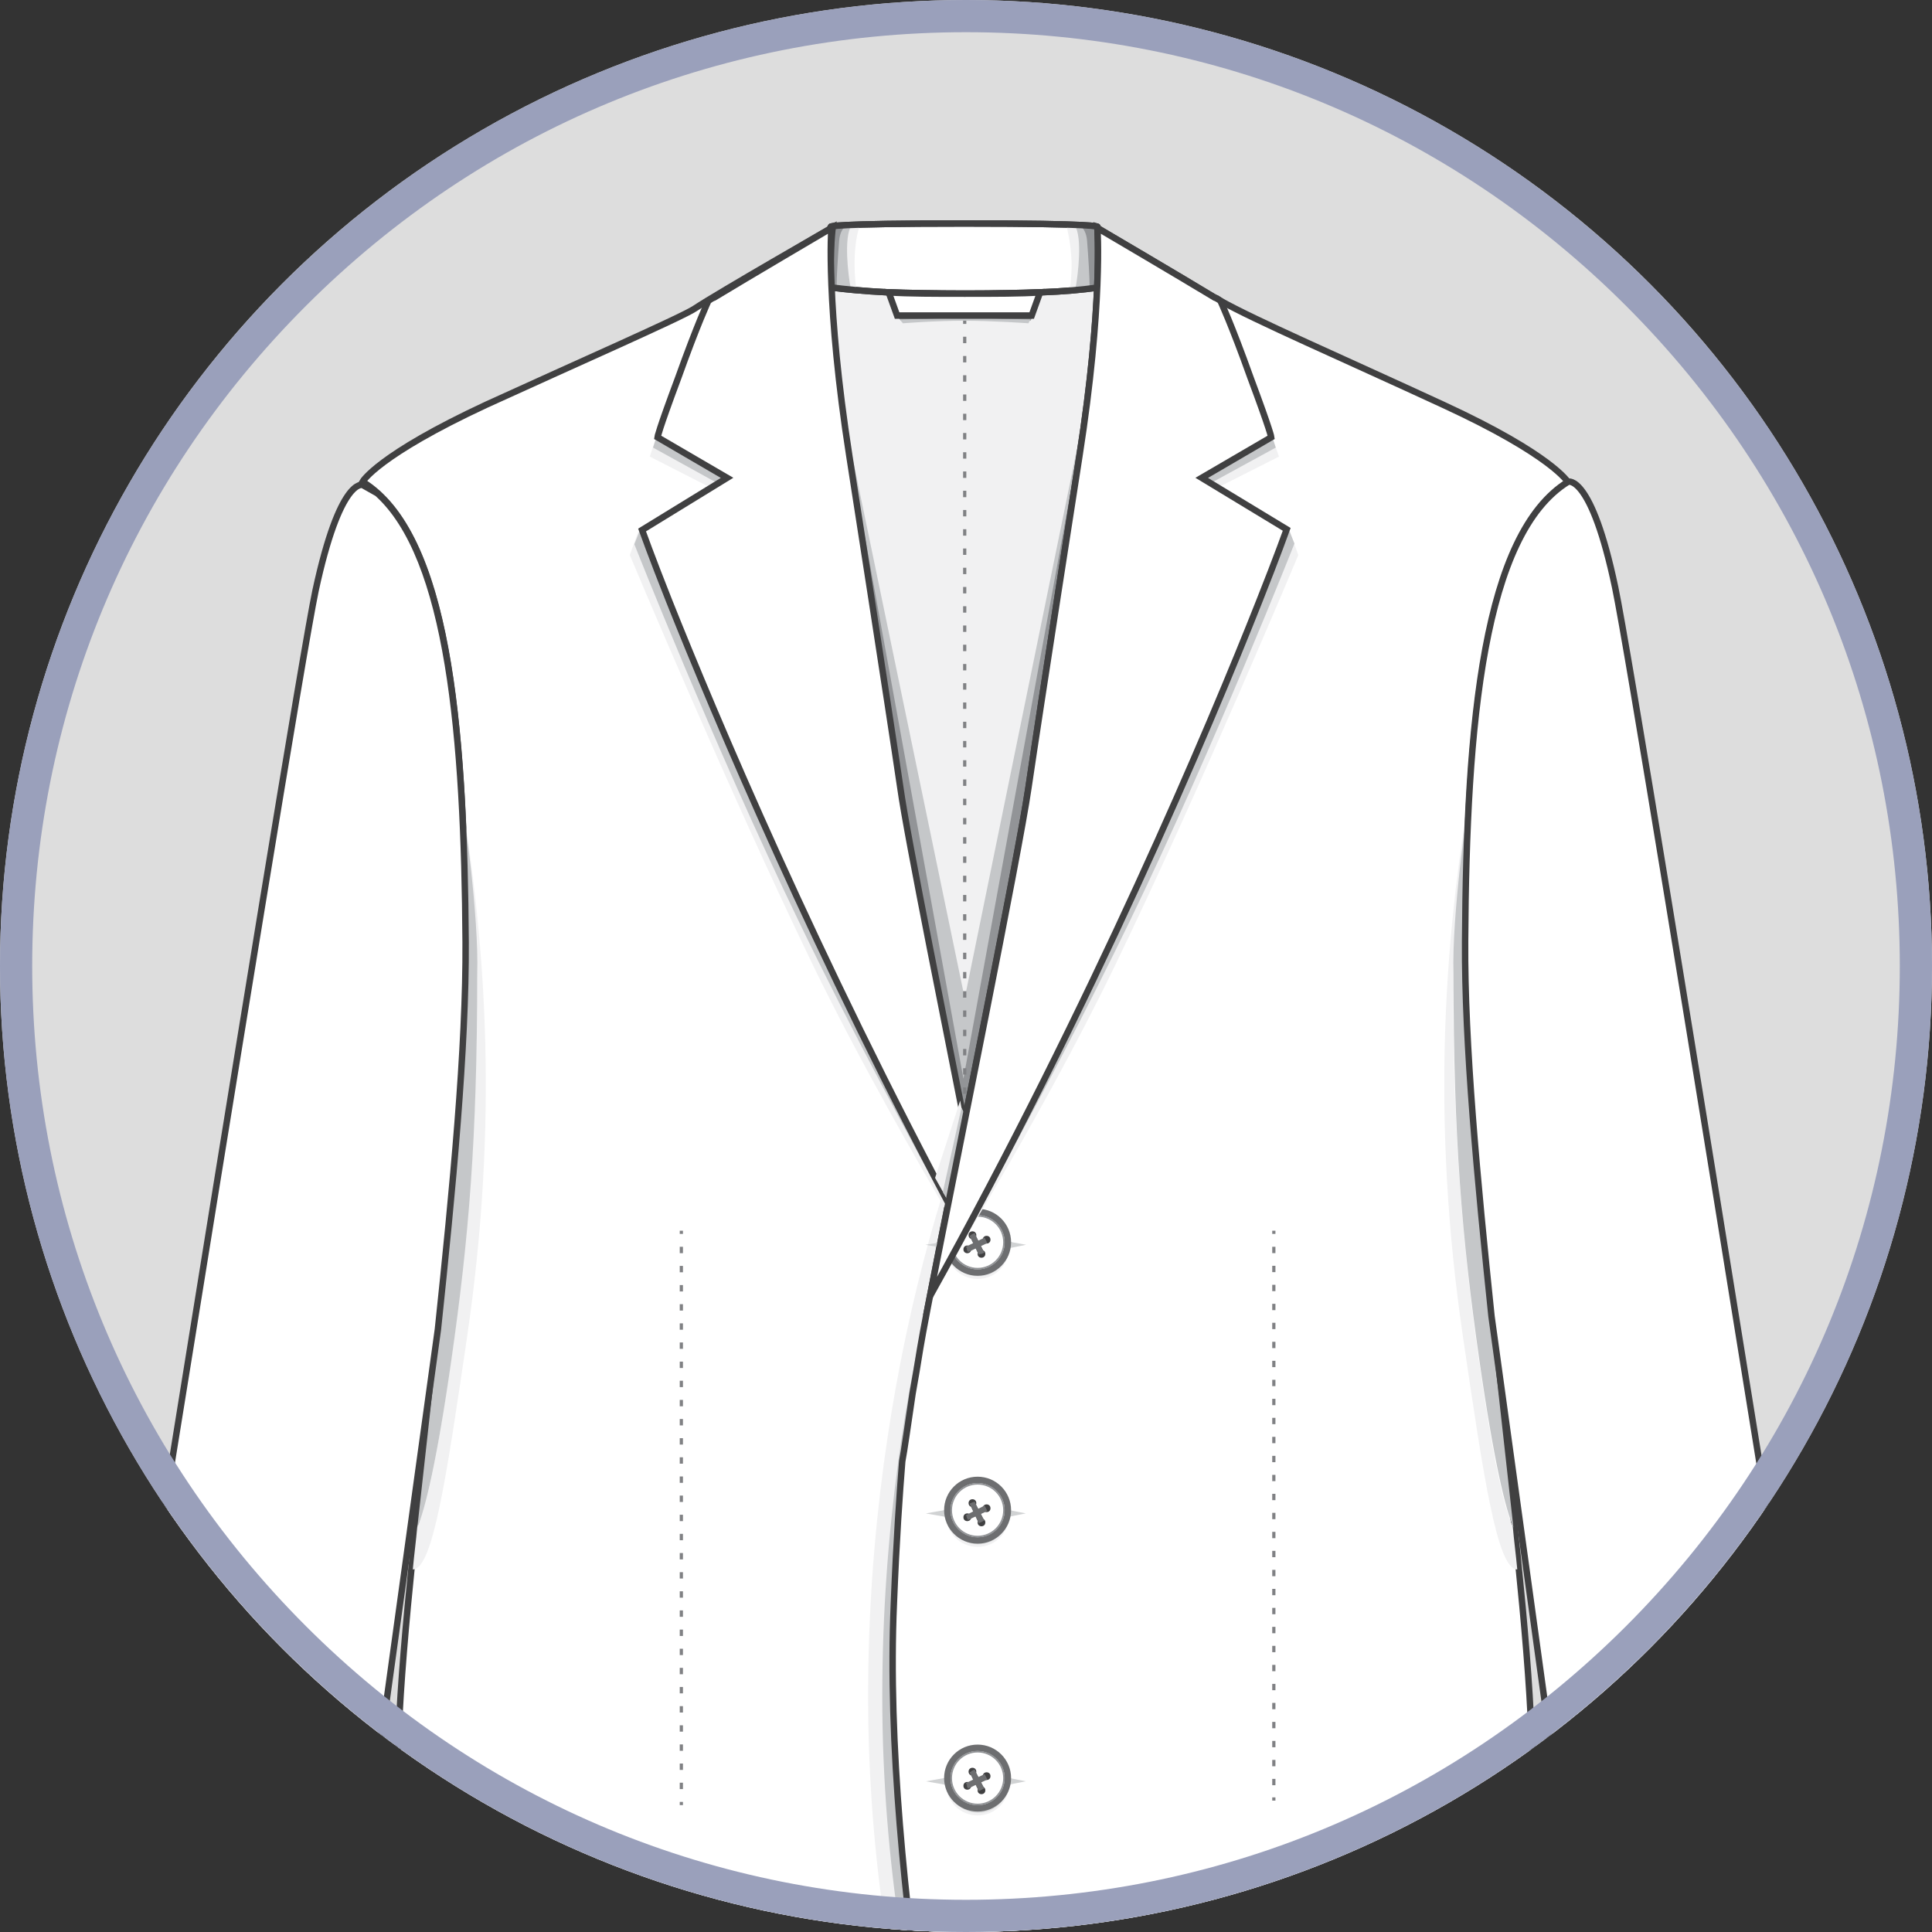 <?xml version="1.0" encoding="utf-8"?>
<!-- Generator: Adobe Illustrator 19.0.0, SVG Export Plug-In . SVG Version: 6.00 Build 0)  -->
<svg version="1.1" id="Layer_1" xmlns="http://www.w3.org/2000/svg" xmlns:xlink="http://www.w3.org/1999/xlink" x="0px" y="0px"
	 viewBox="-361 235 300 300" style="enable-background:new -361 235 300 300;" xml:space="preserve">
<rect x="-361" y="235" width="300" height="300" fill="#333333" stroke="none"/>
<style type="text/css">
	.st0{fill:#DDDDDD;}
	.st1{clip-path:url(#SVGID_3_);}
	.st2{clip-path:url(#SVGID_5_);}
	.st3{fill:#F1F1F2;stroke:#404041;stroke-miterlimit:10;}
	.st4{fill:#FFFFFF;stroke:#404041;stroke-miterlimit:10;}
	.st5{fill:#929497;}
	.st6{fill:#F1F1F2;}
	.st7{fill:#C5C7C9;}
	.st8{fill:none;stroke:#404041;stroke-miterlimit:10;}
	.st9{fill:none;stroke:#808184;stroke-width:0.5;stroke-miterlimit:10;}
	.st10{fill:none;stroke:#808184;stroke-width:0.5;stroke-miterlimit:10;stroke-dasharray:0.996,1.993;}
	.st11{fill:none;stroke:#808184;stroke-width:0.5;stroke-miterlimit:10;stroke-dasharray:0.991,1.981;}
	.st12{fill:none;stroke:#808184;stroke-width:0.5;stroke-miterlimit:10;stroke-dasharray:0.984,1.967;}
	.st13{fill:#DBDCDD;}
	.st14{fill:#404041;stroke:#D0D2D3;stroke-width:0.5;stroke-miterlimit:10;}
	.st15{fill:#FFFFFF;stroke:#6D6E70;stroke-miterlimit:10;}
	.st16{fill:#FFFFFF;stroke:#929497;stroke-width:0.25;stroke-miterlimit:10;}
	.st17{fill:#404041;}
	.st18{fill:none;stroke:#6D6E70;stroke-width:0.5;stroke-miterlimit:10;}
	.st19{fill:#FFFFFF;stroke:#6D6E70;stroke-width:0.5;stroke-miterlimit:10;}
	.st20{fill:none;stroke:#6D6E70;stroke-width:0.25;stroke-miterlimit:10;}
	.st21{clip-path:url(#SVGID_7_);}
	.st22{fill:#9AA0BB;}
</style>
<g>
	<g>
		<circle id="SVGID_1_" class="st0" cx="-211" cy="385" r="150"/>
	</g>
	<g>
		<g>
			<defs>
				<circle id="SVGID_2_" cx="-211" cy="385" r="150"/>
			</defs>
			<clipPath id="SVGID_3_">
				<use xlink:href="#SVGID_2_"  style="overflow:visible;"/>
			</clipPath>
			<g class="st1">
				<g>
					<g id="XMLID_4081_">
						<defs>
							<rect id="SVGID_4_" x="-361.1" y="235" width="300" height="300"/>
						</defs>
						<clipPath id="SVGID_5_">
							<use xlink:href="#SVGID_4_"  style="overflow:visible;"/>
						</clipPath>
						<g id="XMLID_3211_" class="st2">
							<g id="XMLID_3464_">
								<g id="XMLID_3714_">
									<polygon id="XMLID_3738_" class="st3" points="-191,274.6 -182.8,283.8 -213.3,419.5 -239.5,283.8 -231.7,274.6 									
										"/>
									<path id="XMLID_3736_" class="st4" d="M-190.6,270.2c0,0,0.1-0.5-20.5-0.5c-0.1,0-0.1,0-0.2,0s-0.1,0-0.2,0
										c-20.6,0-20.5,0.5-20.5,0.5l-2.5,9c0,0,3.4,0.8,11.5,1.2c3.2,0.1,7.2,0.2,11.9,0.2c4.7,0,8.3-0.1,11.5-0.2
										c8.1-0.3,11.5-1.2,11.5-1.2L-190.6,270.2z"/>
									<g id="XMLID_3732_">
										<path id="XMLID_3735_" class="st5" d="M-228.4,270c0,0-2.1,2.4-2,5.4c0.2,3,0.3,4.1,0.3,4.1h-2.3l0.2-9.2L-228.4,270z"/>
										<path id="XMLID_3734_" class="st6" d="M-227.5,270c-0.6,0-1,0-1.5,0.1c-1.2,2-1.2,7.7-1.2,9.7c0.7,0.1,1.4,0.1,2.2,0.2
											c-0.1-0.6-0.3-1.9-0.3-4.2C-228.3,272.9-227.8,270.9-227.5,270z"/>
										<path id="XMLID_3733_" class="st7" d="M-228.8,270c-0.3,0-0.6,0-0.8,0c-0.5,0.4-1,1.1-1.1,2.4c-0.2,2.5-0.4,5.8-0.4,7.2
											c0.6,0.1,1.4,0.1,2.2,0.2C-229.3,277.7-230,271.9-228.8,270z"/>
									</g>
									<g id="XMLID_3728_">
										<path id="XMLID_3731_" class="st5" d="M-194.5,270c0,0,2.1,2.4,2,5.4c-0.2,3-0.3,4.1-0.3,4.1h2.3l-0.2-9.2L-194.5,270z"/>
										<path id="XMLID_3730_" class="st6" d="M-195.4,270c0.6,0,1,0,1.5,0.1c1.2,2,1.2,7.7,1.2,9.7c-0.7,0.1-1.4,0.1-2.2,0.2
											c0.1-0.6,0.3-1.9,0.3-4.2C-194.7,272.9-195.2,270.9-195.4,270z"/>
										<path id="XMLID_3729_" class="st7" d="M-194.1,270c0.3,0,0.6,0,0.8,0c0.5,0.4,1,1.1,1.1,2.4c0.2,2.5,0.4,5.8,0.4,7.2
											c-0.6,0.1-1.4,0.1-2.2,0.2C-193.6,277.7-192.9,271.9-194.1,270z"/>
									</g>
									<path id="XMLID_3727_" class="st8" d="M-190.6,270.2c0,0,0.1-0.5-20.5-0.5c-0.1,0-0.1,0-0.2,0s-0.1,0-0.2,0
										c-20.6,0-20.5,0.5-20.5,0.5l-2.5,9c0,0,3.4,0.8,11.5,1.2c3.2,0.1,7.2,0.2,11.9,0.2c4.7,0,8.3-0.1,11.5-0.2
										c8.1-0.3,11.5-1.2,11.5-1.2L-190.6,270.2z"/>
									<g id="XMLID_3724_">
										<polygon id="XMLID_3726_" class="st5" points="-230.6,298.2 -211.2,390.5 -192.1,298.2 -204.6,406.4 -211.8,414.1 
											-217.6,405.4 										"/>
										<polygon id="XMLID_3725_" class="st7" points="-211.4,402.5 -191.6,294.1 -211.2,390 -231.1,294.1 										"/>
									</g>
									<g id="XMLID_3718_">
										<g>
											<line class="st9" x1="-211.2" y1="281.8" x2="-211.2" y2="282.3"/>
											<line class="st10" x1="-211.2" y1="284.3" x2="-211.2" y2="408.8"/>
											<line class="st9" x1="-211.2" y1="409.8" x2="-211.2" y2="410.3"/>
										</g>
									</g>
									<path id="XMLID_3717_" class="st5" d="M-221.8,284l0.7,0.8c0,0,5.3-0.4,9.9-0.4c4.5,0,10.2,0.4,10.2,0.4l0.5-0.8H-221.8z"
										/>
									<path id="XMLID_3716_" class="st7" d="M-221.3,284.6l0.5,0.6c0,0,5-0.4,9.5-0.4c4.4,0,10,0.4,10,0.4l0.3-0.6l-10.3-0.2
										L-221.3,284.6z"/>
									<path id="XMLID_3715_" class="st4" d="M-211.2,280.6c-4.7,0-8.6,0-11.8-0.2l1.3,3.6h10.4h0.1h10.4l1.3-3.6
										C-202.5,280.6-206.4,280.6-211.2,280.6z"/>
								</g>
								<path id="XMLID_3713_" class="st3" d="M-200.7,606.4c0-0.6,0-20.8,0-20.8h-20.9v20.8H-200.7z"/>
								<g id="XMLID_3710_">
									<polygon id="XMLID_3712_" class="st5" points="-211,593.3 -219.1,611.4 -211.2,582.5 -202.9,611.8 									"/>
									<polygon id="XMLID_3711_" class="st7" points="-211.2,596.9 -219.1,611.4 -211.2,590.8 -202.9,611.8 									"/>
								</g>
								<path id="XMLID_3708_" class="st4" d="M-200,483.9c-1.9-43.3-4-31.7-4-31.7l-3.7-31.1l-2.9-6.3c-4.5-22.4-10-50-11.1-57.6
									c-1.8-12.3-7.9-51.4-7.9-51.4c-3.7-23.7-2.1-35.5-2.1-35.5s-17.8,10.2-21.4,12.6c-1.9,1.3-18.3,8.5-32.3,14.9
									c-17,7.9-19.3,12-19.3,12c13.1,8.1,15.8,37.2,16,71.4s-9.2,92.5-10.4,122.9c-1.2,31.5-7.7,108.9-7.7,108.9
									s56.2,14.4,71.6,10.1c15.4-4.2,16.6-12.8,19.6-20.8l4.5-15.8C-211,586.5-198.1,527.2-200,483.9z"/>
								<g id="XMLID_3684_">
									<g id="XMLID_3702_">
										<g>
											<line class="st9" x1="-255.2" y1="426.1" x2="-255.2" y2="426.6"/>
											<line class="st11" x1="-255.2" y1="428.6" x2="-255.2" y2="513.8"/>
											<line class="st9" x1="-255.2" y1="514.8" x2="-255.2" y2="515.3"/>
										</g>
									</g>
								</g>
								<g id="XMLID_3681_">
									<path id="XMLID_3683_" class="st6" d="M-288.5,442.8c5-33.9,2.8-61.1-0.6-82.4c0.7,4.2,1,11.6,1.1,12.7
										c0.6,7.2,1.2,14.6,1,21.7c-0.1,15-1.2,32.2-3.9,51.1c-2.3,16.2-4,23.4-5.3,26.1c-0.2,2.3-0.5,4.5-0.7,6.7
										C-293.8,478.7-291.7,464.6-288.5,442.8z"/>
									<path id="XMLID_3682_" class="st7" d="M-291.5,429.1c-1.5,14.6-3.2,29.5-4.7,43.1c1.2-2.8,3-10,5.3-26.1
										c2.7-18.9,4-34.3,4-59.7v-0.1c0.3-9.2-2.2-26.2-2.2-25.5C-287.7,381.2-290.1,417-291.5,429.1z"/>
								</g>
								<path id="XMLID_3680_" class="st4" d="M-288.7,381.3c-0.2-32.1-2.6-59.7-13.7-69.7l-2.3-1.3c0,0-3.5-1.2-7.3,16.4
									c-3.7,17.6-43.4,267-43.4,267s6.6,5.7,20.3,6.2c13.7,0.5,20.6-2.9,20.6-2.9l21.5-155.6
									C-290.7,419.7-288.6,397.7-288.7,381.3z"/>
								<g id="XMLID_3611_">
									<path id="XMLID_3613_" class="st6" d="M-210.7,409.2c0,0-15.5,36.9-15.5,89.2s17.3,90.2,17.3,90.2l-1.8-63.5l2.5-111.3
										L-210.7,409.2z"/>
									<path id="XMLID_3612_" class="st7" d="M-208.5,409.2c0,0-15.5,36.9-15.5,89.2s17.3,90.2,17.3,90.2l-1.8-63.5l2.5-111.3
										L-208.5,409.2z"/>
								</g>
								<g id="XMLID_3469_">
									<path id="XMLID_3610_" class="st4" d="M-133.5,381.3c0.3-34.2,3-63.3,16-71.4c0,0-2.4-4.2-19.3-12
										c-16-7.4-29.4-13.2-34.7-16.2c-0.3-0.2-0.6-0.4-0.9-0.5c-4.6-2.8-18.2-10.8-18.2-10.8s0.9,11.8-2.8,35.5
										c0,0-6.1,39.1-7.9,51.4s-15.2,77.3-16.8,87c-0.4,2.5-0.8,4.9-1.2,7.1c-0.7,4.7-1.3,9-1.6,10.5c-0.4,5-0.9,12-1.3,22.1
										c-1.9,43.3,11,102.6,11,102.6l4.7,16c3,8,4.1,16.4,19.4,20.6c15.4,4.2,69.6-10.1,69.6-10.1s-4.4-77.3-5.7-108.9
										C-124.3,473.8-133.8,415.5-133.5,381.3z"/>
									<g id="XMLID_3597_">
										<g id="XMLID_3598_">
											<g>
												<line class="st9" x1="-163.2" y1="426.1" x2="-163.2" y2="426.6"/>
												<line class="st12" x1="-163.2" y1="428.6" x2="-163.2" y2="513.2"/>
												<line class="st9" x1="-163.2" y1="514.1" x2="-163.2" y2="514.6"/>
											</g>
										</g>
									</g>
									<g id="XMLID_3470_">
										<g id="XMLID_3576_">
											<circle id="XMLID_3592_" class="st6" cx="-209.2" cy="470.3" r="4.9"/>
											<circle id="XMLID_3591_" class="st13" cx="-209.1" cy="470.1" r="4.7"/>
											<polygon id="XMLID_3590_" class="st14" points="-203,470 -209.1,468.8 -215.8,470 -209,471.2 											"/>
											<circle id="XMLID_3589_" class="st15" cx="-209.2" cy="469.5" r="4.7"/>
											<circle id="XMLID_3588_" class="st16" cx="-209.2" cy="469.5" r="4.1"/>
											<circle id="XMLID_3587_" class="st17" cx="-210" cy="468.4" r="0.6"/>
											<circle id="XMLID_3586_" class="st17" cx="-208.6" cy="471.4" r="0.6"/>
											<line id="XMLID_3585_" class="st18" x1="-210.2" y1="468.4" x2="-208.8" y2="471.4"/>
											<line id="XMLID_3584_" class="st18" x1="-209.9" y1="468.3" x2="-208.4" y2="471.2"/>
											<line id="XMLID_3583_" class="st18" x1="-210.2" y1="468.4" x2="-208.8" y2="471.4"/>
											<line id="XMLID_3582_" class="st18" x1="-209.9" y1="468.3" x2="-208.4" y2="471.2"/>
											<circle id="XMLID_3581_" class="st17" cx="-210.8" cy="470.6" r="0.6"/>
											<circle id="XMLID_3579_" class="st17" cx="-207.8" cy="469.2" r="0.6"/>
											<line id="XMLID_3578_" class="st18" x1="-210.8" y1="470.8" x2="-207.8" y2="469.4"/>
											<line id="XMLID_3577_" class="st18" x1="-210.9" y1="470.5" x2="-208" y2="469"/>
										</g>
										<g id="XMLID_3487_">
											<circle id="XMLID_3575_" class="st6" cx="-209.2" cy="428.7" r="4.9"/>
											<circle id="XMLID_3574_" class="st13" cx="-209.1" cy="428.5" r="4.7"/>
											<polygon id="XMLID_3573_" class="st14" points="-203,428.3 -209.1,427.2 -215.8,428.3 -209,429.5 											"/>
											<circle id="XMLID_3572_" class="st15" cx="-209.2" cy="427.9" r="4.7"/>
											<circle id="XMLID_3571_" class="st16" cx="-209.2" cy="427.9" r="4.1"/>
											<circle id="XMLID_3561_" class="st17" cx="-210" cy="426.8" r="0.6"/>
											<circle id="XMLID_3547_" class="st17" cx="-208.6" cy="429.7" r="0.6"/>
											<line id="XMLID_3546_" class="st18" x1="-210.2" y1="426.8" x2="-208.8" y2="429.7"/>
											<line id="XMLID_3544_" class="st18" x1="-209.9" y1="426.6" x2="-208.4" y2="429.6"/>
											<line id="XMLID_3539_" class="st18" x1="-210.2" y1="426.8" x2="-208.8" y2="429.7"/>
											<line id="XMLID_3521_" class="st18" x1="-209.9" y1="426.6" x2="-208.4" y2="429.6"/>
											<circle id="XMLID_3491_" class="st17" cx="-210.8" cy="429" r="0.6"/>
											<circle id="XMLID_3490_" class="st17" cx="-207.8" cy="427.5" r="0.6"/>
											<line id="XMLID_3489_" class="st18" x1="-210.8" y1="429.2" x2="-207.8" y2="427.8"/>
											<line id="XMLID_3488_" class="st18" x1="-210.9" y1="428.8" x2="-208" y2="427.4"/>
										</g>
										<g id="XMLID_3471_">
											<circle id="XMLID_3486_" class="st6" cx="-209.2" cy="512" r="4.9"/>
											<circle id="XMLID_3485_" class="st13" cx="-209.1" cy="511.8" r="4.7"/>
											<polygon id="XMLID_3484_" class="st14" points="-203,511.6 -209.1,510.4 -215.8,511.6 -209,512.8 											"/>
											<circle id="XMLID_3483_" class="st15" cx="-209.2" cy="511.1" r="4.7"/>
											<circle id="XMLID_3482_" class="st16" cx="-209.2" cy="511.1" r="4.1"/>
											<circle id="XMLID_3481_" class="st17" cx="-210" cy="510.1" r="0.6"/>
											<circle id="XMLID_3480_" class="st17" cx="-208.6" cy="513" r="0.6"/>
											<line id="XMLID_3479_" class="st18" x1="-210.2" y1="510.1" x2="-208.8" y2="513"/>
											<line id="XMLID_3478_" class="st18" x1="-209.9" y1="509.9" x2="-208.4" y2="512.8"/>
											<line id="XMLID_3477_" class="st18" x1="-210.2" y1="510.1" x2="-208.8" y2="513"/>
											<line id="XMLID_3476_" class="st18" x1="-209.9" y1="509.9" x2="-208.4" y2="512.8"/>
											<circle id="XMLID_3475_" class="st17" cx="-210.8" cy="512.3" r="0.6"/>
											<circle id="XMLID_3474_" class="st17" cx="-207.8" cy="510.8" r="0.6"/>
											<line id="XMLID_3473_" class="st18" x1="-210.8" y1="512.5" x2="-207.8" y2="511.1"/>
											<line id="XMLID_3472_" class="st18" x1="-210.9" y1="512.1" x2="-208" y2="510.7"/>
										</g>
									</g>
								</g>
								<g id="XMLID_3466_">
									<path id="XMLID_3468_" class="st6" d="M-133.8,442.8c-5-33.9-2.8-61.1,0.6-82.4c-0.7,4.2-1,11.6-1.1,12.7
										c-0.6,7.2-1.2,14.6-1,21.7c0.1,15,1.2,32.2,3.9,51.1c2.3,16.2,4,23.4,5.3,26.1c0.2,2.3,0.5,4.5,0.7,6.7
										C-128.5,478.7-130.6,464.6-133.8,442.8z"/>
									<path id="XMLID_3467_" class="st7" d="M-130.7,429.1c1.5,14.6,3.2,29.5,4.7,43.1c-1.2-2.8-3-10-5.3-26.1
										c-2.7-18.9-4-34.3-4-59.7v-0.1c-0.3-9.2,2.2-26.2,2.2-25.5C-134.5,381.2-132.2,417-130.7,429.1z"/>
								</g>
								<path id="XMLID_3465_" class="st4" d="M-110.2,326.2c-3.7-17.6-7.3-16.4-7.3-16.4l0,0c-13.1,8.1-15.8,37.2-16,71.4
									c-0.1,15.9,1.9,37.1,4.1,58.2l21.7,157.2c0,0,6.9,3.4,20.6,2.9c13.7-0.5,20.3-6.2,20.3-6.2S-106.5,343.8-110.2,326.2z"/>
							</g>
							<g id="XMLID_3448_">
								<g id="XMLID_3459_">
									<path id="XMLID_3463_" class="st6" d="M-234.8,384.8c-13.3-27.5-28.4-63.6-28.4-63.6l1.5-4.2l49.8,106.7
										c0,0,0.7,4.1-0.8,1.6C-218.6,415.3-227.5,399.8-234.8,384.8z"/>
									<path id="XMLID_3462_" class="st7" d="M-212.9,424.2c-6.4-11.6-16-29.4-24-46c-13.4-27.7-25.6-58.7-25.6-58.7l1-2.5
										l49.4,105.7C-212.2,422.7-212.7,424.7-212.9,424.2z"/>
									<polygon id="XMLID_3461_" class="st6" points="-250.5,310.8 -260.1,305.9 -258.6,301.3 -248.5,298.6 -241.9,308.2 
										-245.7,310.8 									"/>
									<polygon id="XMLID_3460_" class="st7" points="-250,309.8 -259.6,304.5 -258,299.7 -248,296.7 -241.4,307 -245.2,309.8 
																			"/>
								</g>
								<path id="XMLID_3458_" class="st4" d="M-248.1,309.2l-10.8-6.3c0,0,0.1-0.9,3.2-9.2c3-8.4,4.7-12,4.7-12
									c0.3-0.2,0.6-0.4,0.9-0.5c4.6-2.8,18.2-10.8,18.2-10.8s-0.9,11.8,2.8,35.5c0,0,6.1,39.1,7.9,51.4
									c1.1,7.9,7.2,37.9,11.7,60.8c0.7,3.5-1.6,8.7-2.6,6.8c-22.1-41.3-37.9-78.8-45-96.6c-2.7-6.8-4.2-11-4.2-11L-248.1,309.2z"
									/>
								<g id="XMLID_3455_">
									<polygon id="XMLID_3457_" class="st6" points="-211.9,405.9 -215.8,417.9 -213.5,422 -211.3,409.3 									"/>
									<polygon id="XMLID_3456_" class="st7" points="-211.7,407 -214.6,420.1 -213.2,422.4 -210.4,409.6 									"/>
								</g>
								<g id="XMLID_3450_">
									<path id="XMLID_3454_" class="st6" d="M-187.8,384.8c13.3-27.5,28.4-63.6,28.4-63.6l-1.5-4.2l-55.7,119.2
										C-216.6,436.2-200,410-187.8,384.8z"/>
									<path id="XMLID_3453_" class="st7" d="M-216.6,436.7c0,0,17.6-30.9,31-58.6s25.6-58.7,25.6-58.7l-1-2.5l-55.7,119.2v0.6
										H-216.6z"/>
									<polygon id="XMLID_3452_" class="st6" points="-172.1,310.8 -162.4,305.9 -164,301.3 -174.1,298.6 -180.7,308.2 
										-176.9,310.8 									"/>
									<polygon id="XMLID_3451_" class="st7" points="-172.6,309.8 -162.9,304.5 -164.5,299.7 -174.6,296.7 -181.2,307 
										-177.4,309.8 									"/>
								</g>
								<path id="XMLID_3449_" class="st4" d="M-174.4,309.2l10.8-6.3c0,0-0.1-0.9-3.2-9.2c-3-8.4-4.7-12-4.7-12
									c-0.3-0.2-0.6-0.4-0.9-0.5c-4.6-2.8-18.2-10.8-18.2-10.8s0.9,11.8-2.8,35.5c0,0-6.1,39.1-7.9,51.4
									c-1.5,10.4-11.3,58.5-15.3,79c25.4-45.7,43.5-88.6,51.2-108.1c2.7-6.8,4.2-11,4.2-11L-174.4,309.2z"/>
							</g>
							<g id="XMLID_3212_">
								<g id="XMLID_3433_">
									<path id="XMLID_3447_" class="st14" d="M-71.1,579l-3.4,0.3l-3.3,1c-0.2,0.1-0.1,0.4,0.1,0.4l3.4-0.3l3.3-1
										C-70.8,579.3-70.9,579-71.1,579z"/>
									<circle id="XMLID_3446_" class="st6" cx="-73.3" cy="579.7" r="2.6"/>
									<circle id="XMLID_3445_" class="st13" cx="-73.3" cy="579.6" r="2.5"/>
									<circle id="XMLID_3444_" class="st19" cx="-73.3" cy="579.3" r="2.5"/>
									<circle id="XMLID_3442_" class="st16" cx="-73.3" cy="579.3" r="2.1"/>
									<circle id="XMLID_3441_" class="st17" cx="-73.7" cy="578.7" r="0.3"/>
									<circle id="XMLID_3440_" class="st17" cx="-73" cy="580.3" r="0.3"/>
									<line id="XMLID_3439_" class="st20" x1="-73.8" y1="578.7" x2="-73.1" y2="580.3"/>
									<line id="XMLID_3438_" class="st20" x1="-73.6" y1="578.7" x2="-72.9" y2="580.2"/>
									<circle id="XMLID_3437_" class="st17" cx="-74.1" cy="579.9" r="0.3"/>
									<circle id="XMLID_3436_" class="st17" cx="-72.6" cy="579.1" r="0.3"/>
									<line id="XMLID_3435_" class="st20" x1="-74.1" y1="580" x2="-72.6" y2="579.3"/>
									<line id="XMLID_3434_" class="st20" x1="-74.2" y1="579.8" x2="-72.6" y2="579.1"/>
								</g>
								<g id="XMLID_3389_">
									<path id="XMLID_3432_" class="st14" d="M-72.2,573.4l-3.4,0.3l-3.3,1c-0.2,0.1-0.1,0.4,0.1,0.4l3.4-0.3l3.3-1
										C-71.9,573.7-71.9,573.4-72.2,573.4z"/>
									<circle id="XMLID_3431_" class="st6" cx="-74.4" cy="574.2" r="2.6"/>
									<circle id="XMLID_3430_" class="st13" cx="-74.3" cy="574.1" r="2.5"/>
									<circle id="XMLID_3425_" class="st19" cx="-74.4" cy="573.7" r="2.5"/>
									<circle id="XMLID_3398_" class="st16" cx="-74.4" cy="573.7" r="2.1"/>
									<circle id="XMLID_3397_" class="st17" cx="-74.8" cy="573.2" r="0.3"/>
									<circle id="XMLID_3396_" class="st17" cx="-74" cy="574.7" r="0.3"/>
									<line id="XMLID_3395_" class="st20" x1="-74.9" y1="573.2" x2="-74.2" y2="574.7"/>
									<line id="XMLID_3394_" class="st20" x1="-74.7" y1="573.1" x2="-74" y2="574.6"/>
									<circle id="XMLID_3393_" class="st17" cx="-75.2" cy="574.3" r="0.3"/>
									<circle id="XMLID_3392_" class="st17" cx="-73.7" cy="573.6" r="0.3"/>
									<line id="XMLID_3391_" class="st20" x1="-75.2" y1="574.4" x2="-73.7" y2="573.7"/>
									<line id="XMLID_3390_" class="st20" x1="-75.3" y1="574.2" x2="-73.7" y2="573.5"/>
								</g>
								<g id="XMLID_3364_">
									<path id="XMLID_3388_" class="st14" d="M-70.2,584.5l-3.4,0.3l-3.3,1c-0.2,0.1-0.1,0.4,0.1,0.4l3.4-0.3l3.3-1
										C-69.9,584.8-70,584.5-70.2,584.5z"/>
									<circle id="XMLID_3387_" class="st6" cx="-72.4" cy="585.3" r="2.6"/>
									<circle id="XMLID_3386_" class="st13" cx="-72.4" cy="585.2" r="2.5"/>
									<circle id="XMLID_3385_" class="st19" cx="-72.4" cy="584.9" r="2.5"/>
									<circle id="XMLID_3384_" class="st16" cx="-72.4" cy="584.9" r="2.1"/>
									<circle id="XMLID_3377_" class="st17" cx="-72.9" cy="584.3" r="0.3"/>
									<circle id="XMLID_3376_" class="st17" cx="-72.1" cy="585.8" r="0.3"/>
									<line id="XMLID_3375_" class="st20" x1="-73" y1="584.3" x2="-72.2" y2="585.8"/>
									<line id="XMLID_3373_" class="st20" x1="-72.8" y1="584.2" x2="-72" y2="585.8"/>
									<circle id="XMLID_3368_" class="st17" cx="-73.3" cy="585.4" r="0.3"/>
									<circle id="XMLID_3367_" class="st17" cx="-71.7" cy="584.7" r="0.3"/>
									<line id="XMLID_3366_" class="st20" x1="-73.3" y1="585.6" x2="-71.7" y2="584.8"/>
									<line id="XMLID_3365_" class="st20" x1="-73.3" y1="585.4" x2="-71.8" y2="584.6"/>
								</g>
								<g id="XMLID_3362_">
									<path id="XMLID_3363_" class="st14" d="M-68.9,588.6l-2.4,0.3c-0.7,0.1-1.3,0.2-2,0.4l-2.3,0.6c-0.2,0.1-0.1,0.4,0.1,0.4
										l2.3-0.3c0.7-0.1,1.3-0.2,2-0.4l2.4-0.6C-68.6,588.9-68.7,588.6-68.9,588.6z"/>
								</g>
								<g id="XMLID_3339_">
									<path id="XMLID_3361_" class="st14" d="M-350,579l3.4,0.3l3.3,1c0.2,0.1,0.1,0.4-0.1,0.4l-3.4-0.3l-3.3-1
										C-350.3,579.3-350.2,579-350,579z"/>
									<circle id="XMLID_3360_" class="st6" cx="-347.8" cy="579.7" r="2.6"/>
									<circle id="XMLID_3359_" class="st13" cx="-347.8" cy="579.6" r="2.5"/>
									<circle id="XMLID_3358_" class="st19" cx="-347.8" cy="579.3" r="2.5"/>
									<circle id="XMLID_3357_" class="st16" cx="-347.8" cy="579.3" r="2.1"/>
									<circle id="XMLID_3356_" class="st17" cx="-347.4" cy="578.7" r="0.3"/>
									<circle id="XMLID_3355_" class="st17" cx="-348.1" cy="580.3" r="0.3"/>
									<line id="XMLID_3354_" class="st20" x1="-347.2" y1="578.7" x2="-348" y2="580.3"/>
									<line id="XMLID_3347_" class="st20" x1="-347.4" y1="578.7" x2="-348.2" y2="580.2"/>
									<circle id="XMLID_3346_" class="st17" cx="-347" cy="579.9" r="0.3"/>
									<circle id="XMLID_3345_" class="st17" cx="-348.5" cy="579.1" r="0.3"/>
									<line id="XMLID_3343_" class="st20" x1="-347" y1="580" x2="-348.5" y2="579.3"/>
									<line id="XMLID_3342_" class="st20" x1="-346.9" y1="579.8" x2="-348.4" y2="579.1"/>
								</g>
								<g id="XMLID_3324_">
									<path id="XMLID_3338_" class="st14" d="M-348.9,573.4l3.4,0.3l3.3,1c0.2,0.1,0.1,0.4-0.1,0.4l-3.4-0.3l-3.3-1
										C-349.2,573.7-349.1,573.4-348.9,573.4z"/>
									<circle id="XMLID_3337_" class="st6" cx="-346.7" cy="574.2" r="2.6"/>
									<circle id="XMLID_3336_" class="st13" cx="-346.7" cy="574.1" r="2.5"/>
									<circle id="XMLID_3335_" class="st19" cx="-346.7" cy="573.7" r="2.5"/>
									<circle id="XMLID_3334_" class="st16" cx="-346.7" cy="573.7" r="2.1"/>
									<circle id="XMLID_3333_" class="st17" cx="-346.3" cy="573.2" r="0.3"/>
									<circle id="XMLID_3332_" class="st17" cx="-347" cy="574.7" r="0.3"/>
									<line id="XMLID_3331_" class="st20" x1="-346.1" y1="573.2" x2="-346.9" y2="574.7"/>
									<line id="XMLID_3330_" class="st20" x1="-346.3" y1="573.1" x2="-347.1" y2="574.6"/>
									<circle id="XMLID_3328_" class="st17" cx="-345.9" cy="574.3" r="0.3"/>
									<circle id="XMLID_3327_" class="st17" cx="-347.4" cy="573.6" r="0.3"/>
									<line id="XMLID_3326_" class="st20" x1="-345.9" y1="574.4" x2="-347.4" y2="573.7"/>
									<line id="XMLID_3325_" class="st20" x1="-345.8" y1="574.2" x2="-347.3" y2="573.5"/>
								</g>
								<g id="XMLID_3297_">
									<path id="XMLID_3323_" class="st14" d="M-350.8,584.5l3.4,0.3l3.3,1c0.2,0.1,0.1,0.4-0.1,0.4l-3.4-0.3l-3.3-1
										C-351.1,584.8-351.1,584.5-350.8,584.5z"/>
									<circle id="XMLID_3322_" class="st6" cx="-348.6" cy="585.3" r="2.6"/>
									<circle id="XMLID_3321_" class="st13" cx="-348.7" cy="585.2" r="2.5"/>
									<circle id="XMLID_3320_" class="st19" cx="-348.6" cy="584.9" r="2.5"/>
									<circle id="XMLID_3319_" class="st16" cx="-348.6" cy="584.9" r="2.1"/>
									<circle id="XMLID_3318_" class="st17" cx="-348.2" cy="584.3" r="0.3"/>
									<circle id="XMLID_3317_" class="st17" cx="-349" cy="585.8" r="0.3"/>
									<line id="XMLID_3316_" class="st20" x1="-348.1" y1="584.3" x2="-348.8" y2="585.8"/>
									<line id="XMLID_3310_" class="st20" x1="-348.3" y1="584.2" x2="-349" y2="585.8"/>
									<circle id="XMLID_3309_" class="st17" cx="-347.8" cy="585.4" r="0.3"/>
									<circle id="XMLID_3308_" class="st17" cx="-349.3" cy="584.7" r="0.3"/>
									<line id="XMLID_3307_" class="st20" x1="-347.8" y1="585.6" x2="-349.3" y2="584.8"/>
									<line id="XMLID_3306_" class="st20" x1="-347.7" y1="585.4" x2="-349.3" y2="584.6"/>
								</g>
								<g id="XMLID_3213_">
									<path id="XMLID_3214_" class="st14" d="M-352.2,588.6l2.4,0.3c0.7,0.1,1.3,0.2,2,0.4l2.3,0.6c0.2,0.1,0.1,0.4-0.1,0.4
										l-2.3-0.3c-0.7-0.1-1.3-0.2-2-0.4l-2.4-0.6C-352.4,588.9-352.4,588.6-352.2,588.6z"/>
								</g>
							</g>
						</g>
					</g>
					<g>
						<g>
							<defs>
								<circle id="SVGID_6_" cx="-211" cy="385" r="150"/>
							</defs>
							<clipPath id="SVGID_7_">
								<use xlink:href="#SVGID_6_"  style="overflow:visible;"/>
							</clipPath>
							<g class="st21">
								<path class="st22" d="M-211,240c38.7,0,75.1,15.1,102.5,42.5C-81.1,309.9-66,346.3-66,385s-15.1,75.1-42.5,102.5
									C-135.9,514.9-172.3,530-211,530s-75.1-15.1-102.5-42.5S-356,423.7-356,385s15.1-75.1,42.5-102.5
									C-286.1,255.1-249.7,240-211,240 M-211,235c-82.8,0-150,67.2-150,150s67.2,150,150,150s150-67.2,150-150S-128.2,235-211,235
									L-211,235z"/>
							</g>
						</g>
					</g>
				</g>
			</g>
		</g>
	</g>
</g>
</svg>
